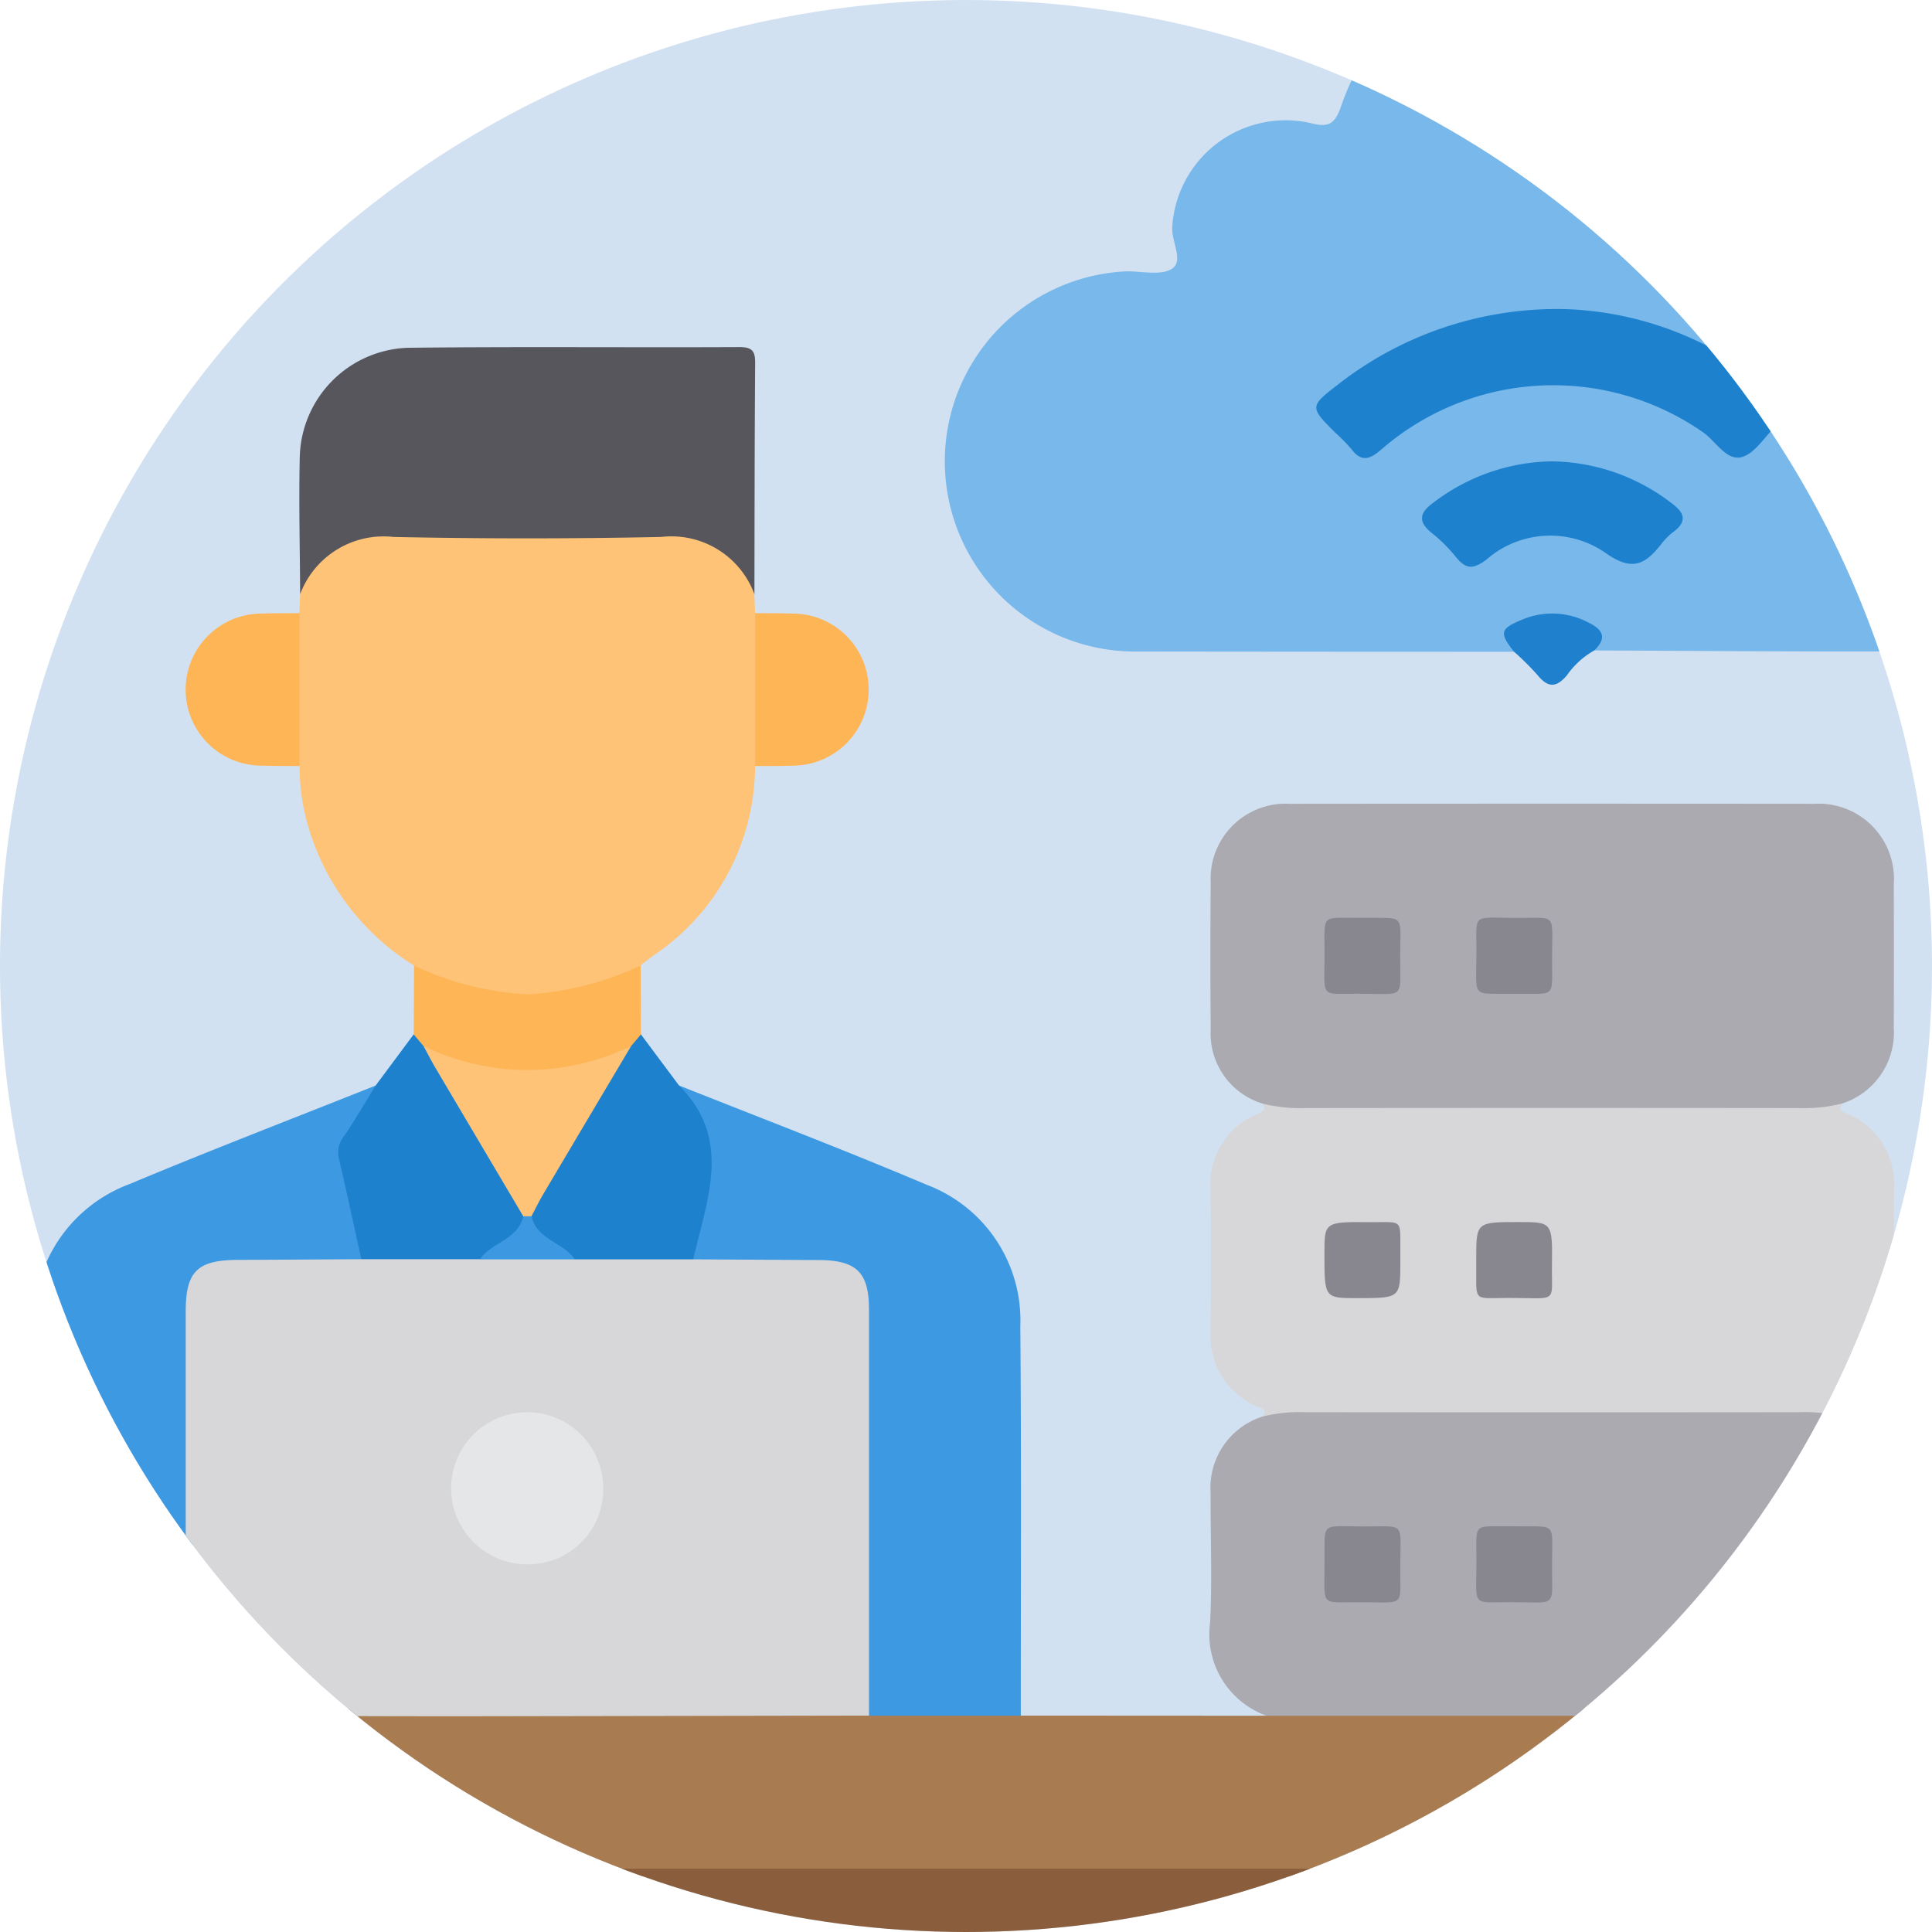 <svg xmlns="http://www.w3.org/2000/svg" xmlns:xlink="http://www.w3.org/1999/xlink" width="88" height="88" viewBox="0 0 88 88">
  <defs>
    <clipPath id="clip-path">
      <circle id="Elipse_10774" data-name="Elipse 10774" cx="44" cy="44" r="44" transform="translate(281.676 13707)" fill="#fff" stroke="#707070" stroke-width="1"/>
    </clipPath>
  </defs>
  <g id="Grupo_1078779" data-name="Grupo 1078779" transform="translate(-281.676 -1432.594)">
    <path id="Trazado_827545" data-name="Trazado 827545" d="M44,0A44,44,0,1,1,0,44,44,44,0,0,1,44,0Z" transform="translate(281.676 1432.595)" fill="#d2e1f1"/>
    <g id="Enmascarar_grupo_1068027" data-name="Enmascarar grupo 1068027" transform="translate(0 -12274.406)" clip-path="url(#clip-path)">
      <g id="Grupo_1078253" data-name="Grupo 1078253" transform="translate(90.802 13703.811)">
        <path id="Trazado_826936" data-name="Trazado 826936" d="M379.077,32.876q-8.586,0-17.172-.011a8.663,8.663,0,0,1-.52-17.315c.718-.021,1.595.212,2.11-.12.544-.351-.023-1.228.011-1.887a5.177,5.177,0,0,1,6.265-4.757c.781.2,1.124.141,1.425-.753a12.033,12.033,0,0,1,23.269,2.113,9.926,9.926,0,0,1-.075,4.283c-.315,1.109.148,1.181,1.015,1.126a9.241,9.241,0,0,1,5.1,1.055,8.65,8.65,0,0,1-3.951,16.249c-4.606.017-9.213-.026-13.82-.043a1.048,1.048,0,0,0-.9-1.242,3.862,3.862,0,0,0-1.805-.079C379.232,31.642,378.882,32.056,379.077,32.876Z" transform="translate(-119.239 0)" fill="#78b8ea"/>
        <path id="Trazado_826937" data-name="Trazado 826937" d="M298.345,316.953c.012,2.668.012,5.336.044,8,.006.524-.176.722-.684.667a6.047,6.047,0,0,0-.647,0q-40.171,0-80.342.026c-1.074,0-1.4-.228-1.351-1.34.1-2.448.052-4.9.064-7.354.552-.482,1.229-.341,1.862-.341q12.749-.016,25.5-.007,26.74,0,53.48.008C296.969,316.613,297.72,316.434,298.345,316.953Z" transform="translate(-21.247 -225.195)" fill="#a87c50"/>
        <path id="Trazado_826938" data-name="Trazado 826938" d="M274.573,280.977c3.418.009,6.836.04,10.254.011.739-.007,1,.165.969.945-.06,1.692-.062,3.39,0,5.082.029.793-.255.946-.98.935-2.554-.04-5.11-.012-7.664-.01a2.549,2.549,0,0,1-1.761.346q-8.372.01-16.743,0-31.218,0-62.437-.006a3.1,3.1,0,0,1-2.085-.344c-2.582,0-5.163-.029-7.745.01-.707.011-.916-.2-.9-.9.048-1.723.051-3.45,0-5.172-.022-.727.224-.9.91-.887,2.007.031,4.014-.008,6.021-.02a1.792,1.792,0,0,1,1.228-.306c1.9,0,3.807-.038,5.71.019,6.327-.071,12.654-.024,18.981-.027,4.026,0,8.052-.048,12.078.026,1.908-.056,3.816-.018,5.724-.02a1.8,1.8,0,0,1,1.231.307l11.2.006a1.929,1.929,0,0,1,1.432-.32q11.569-.014,23.137,0A1.925,1.925,0,0,1,274.573,280.977Z" transform="translate(0 -199.634)" fill="#a87c50"/>
        <path id="Trazado_826939" data-name="Trazado 826939" d="M397.4,199.042c.227-.358-.054-.363-.287-.479a3.465,3.465,0,0,1-2.081-3.356c.017-2.16.024-4.32,0-6.479a3.449,3.449,0,0,1,2.186-3.492c.285-.125.313-.222.184-.451a1.214,1.214,0,0,1,.922-.182q12.274.08,24.548,0a1.217,1.217,0,0,1,.922.181c-.225.359.056.363.289.479a3.47,3.47,0,0,1,2.08,3.358c-.016,2.16-.023,4.32,0,6.479a3.446,3.446,0,0,1-2.189,3.491c-.287.125-.31.223-.181.451a1.214,1.214,0,0,1-.922.182q-12.275-.081-24.549,0A1.214,1.214,0,0,1,397.4,199.042Z" transform="translate(-149.018 -131.329)" fill="#d7d6d9"/>
        <path id="Trazado_826940" data-name="Trazado 826940" d="M423.785,151.617a7.068,7.068,0,0,1-1.914.206q-11.282-.013-22.564,0a7.1,7.1,0,0,1-1.914-.206,3.34,3.34,0,0,1-2.359-3.373q-.027-3.354,0-6.708a3.418,3.418,0,0,1,3.623-3.573q11.933-.011,23.866,0a3.429,3.429,0,0,1,3.625,3.682q.013,3.246,0,6.492A3.4,3.4,0,0,1,423.785,151.617Z" transform="translate(-149.015 -98.162)" fill="#abaab0"/>
        <path id="Trazado_826941" data-name="Trazado 826941" d="M397.34,234.111a6.925,6.925,0,0,1,1.914-.2q11.282.012,22.564,0a6.924,6.924,0,0,1,1.914.2,3.4,3.4,0,0,1,2.362,3.465c.008,1.977-.073,3.957.023,5.929a3.942,3.942,0,0,1-2.581,4.236h-26a3.94,3.94,0,0,1-2.581-4.236c.1-1.972.015-3.952.023-5.929A3.4,3.4,0,0,1,397.34,234.111Z" transform="translate(-148.963 -166.398)" fill="#abaab0"/>
        <path id="Trazado_826942" data-name="Trazado 826942" d="M250.5,98.587l.034-.865a3.308,3.308,0,0,1,3.385-2.876q6.968-.094,13.937,0a3.294,3.294,0,0,1,3.365,2.879l.034.861a1.288,1.288,0,0,1,.312.788q.084,2.694,0,5.388a1.282,1.282,0,0,1-.313.788,10.413,10.413,0,0,1-4.629,8.631c-.2.144-.392.3-.588.455a5.718,5.718,0,0,1-3.19,1.39,9.868,9.868,0,0,1-6.187-.7,2.177,2.177,0,0,1-.941-.689A11.126,11.126,0,0,1,250.9,108.3a9.736,9.736,0,0,1-.392-2.749,1.281,1.281,0,0,1-.312-.788q-.085-2.694,0-5.388A1.287,1.287,0,0,1,250.5,98.587Z" transform="translate(-45.988 -67.469)" fill="#fec377"/>
        <path id="Trazado_826943" data-name="Trazado 826943" d="M215.407,305.913h83.027q-.027,1.726-.055,3.452H215.462Z" transform="translate(-21.281 -217.607)" fill="#8a5e3c"/>
        <path id="Trazado_826944" data-name="Trazado 826944" d="M326.687,211.093h-6.916a2.374,2.374,0,0,1-.335-1.755q-.016-7.833-.006-15.666c0-.4.011-.793-.014-1.188-.082-1.271-.539-1.746-1.809-1.788-1.365-.045-2.732-.006-4.1-.016a4.78,4.78,0,0,1-1.5-.126c-.542-.243-.393-.706-.322-1.117.184-1.061.364-2.126.647-3.164a2.261,2.261,0,0,0-.335-1.927c-.376-.6-1.105-1.081-.887-1.962,3.77,1.5,7.566,2.946,11.3,4.531a6.6,6.6,0,0,1,4.255,6.441C326.716,199.268,326.686,205.181,326.687,211.093Z" transform="translate(-89.317 -129.757)" fill="#3d99e1"/>
        <path id="Trazado_826945" data-name="Trazado 826945" d="M216.388,211.111h-6.916c0-5.876-.017-11.753.009-17.629a6.682,6.682,0,0,1,4.359-6.59c3.71-1.553,7.467-2.994,11.2-4.484.238.756-.357,1.2-.709,1.683a2.727,2.727,0,0,0-.481,2.508c.253.929.387,1.889.589,2.832.086.4.261.859-.272,1.129a21.867,21.867,0,0,1-4.2.132c-3.152.028-3.243.1-3.244,3.309q0,7.678-.006,15.355A2.377,2.377,0,0,1,216.388,211.111Z" transform="translate(-17.056 -129.774)" fill="#3d99e1"/>
        <path id="Trazado_826946" data-name="Trazado 826946" d="M272.093,77.211a4.026,4.026,0,0,0-4.242-2.611q-6.1.128-12.2,0a4.061,4.061,0,0,0-4.25,2.608c-.009-2.092-.066-4.186-.016-6.277a5.1,5.1,0,0,1,4.921-4.947c5.041-.057,10.084-.007,15.126-.031.61,0,.7.236.694.76C272.1,70.211,272.1,73.711,272.093,77.211Z" transform="translate(-46.856 -46.954)" fill="#57565c"/>
        <path id="Trazado_826947" data-name="Trazado 826947" d="M258.51,184.595c-.346-1.56-.684-3.122-1.043-4.679a1.19,1.19,0,0,1,.291-.981c.486-.741.938-1.5,1.4-2.258l1.731-2.327a.787.787,0,0,1,.644.434c1.283,2.128,2.553,4.264,3.83,6.4a3.091,3.091,0,0,1,.693,1.559c-.4,1.187-1.462,1.609-2.439,2.137a33.337,33.337,0,0,1-4.147.07A1.107,1.107,0,0,1,258.51,184.595Z" transform="translate(-51.175 -124.043)" fill="#1e81cd"/>
        <path id="Trazado_826948" data-name="Trazado 826948" d="M294.25,176.668c2.464,2.456,1.264,5.214.651,7.924a1.1,1.1,0,0,1-.961.35,34.9,34.9,0,0,1-4.135-.062c-.973-.522-2.036-.943-2.441-2.123a2.32,2.32,0,0,1,.552-1.363c1.318-2.2,2.629-4.414,3.955-6.614a.788.788,0,0,1,.647-.434Z" transform="translate(-72.451 -124.042)" fill="#1e81cd"/>
        <path id="Trazado_826949" data-name="Trazado 826949" d="M279.738,166.619l-.442.524c-1.862,1.468-4.023,1.563-6.228,1.281a5.206,5.206,0,0,1-3.236-1.28l-.442-.523q.008-1.57.016-3.139a13.579,13.579,0,0,0,5.267,1.314,14.136,14.136,0,0,0,5.051-1.314Q279.731,165.05,279.738,166.619Z" transform="translate(-59.671 -116.314)" fill="#feb555"/>
        <path id="Trazado_826950" data-name="Trazado 826950" d="M323.231,114.879q0-3.482,0-6.964c.609.007,1.218,0,1.827.023a3.462,3.462,0,0,1,0,6.92C324.45,114.883,323.84,114.873,323.231,114.879Z" transform="translate(-97.961 -76.798)" fill="#feb555"/>
        <path id="Trazado_826951" data-name="Trazado 826951" d="M238.618,107.915q0,3.482,0,6.964c-.609-.006-1.218,0-1.826-.021a3.462,3.462,0,0,1,0-6.921C237.4,107.914,238.01,107.922,238.618,107.915Z" transform="translate(-34.103 -76.798)" fill="#feb555"/>
        <path id="Trazado_826952" data-name="Trazado 826952" d="M441.78,109.71c-.687-.869-.64-1.05.378-1.468a3.517,3.517,0,0,1,3,.133c.672.324.867.7.278,1.274a3.78,3.78,0,0,0-1.253,1.139c-.5.589-.881.546-1.345-.028A12.745,12.745,0,0,0,441.78,109.71Z" transform="translate(-181.942 -76.834)" fill="#1f81cd"/>
        <path id="Trazado_826953" data-name="Trazado 826953" d="M423.074,59.971a15.238,15.238,0,0,1,9.643,3.867c.547.482.668.845.052,1.362-.577.484-1.008,1.319-1.647,1.506-.714.208-1.2-.737-1.808-1.145a11.942,11.942,0,0,0-14.669.84c-.517.438-.884.52-1.319-.054a8.084,8.084,0,0,0-.757-.769c-1.138-1.141-1.147-1.176.134-2.164A16.207,16.207,0,0,1,423.074,59.971Z" transform="translate(-160.897 -42.702)" fill="#1e81cd"/>
        <path id="Trazado_826954" data-name="Trazado 826954" d="M434.283,83.975a9.094,9.094,0,0,1,5.448,1.879c.553.4.824.809.122,1.33a2.883,2.883,0,0,0-.535.533c-.728.927-1.314,1.315-2.564.426a4.416,4.416,0,0,0-5.429.314c-.631.469-.945.409-1.386-.129a6.867,6.867,0,0,0-1.068-1.068c-.673-.526-.6-.945.057-1.412A9.087,9.087,0,0,1,434.283,83.975Z" transform="translate(-172.754 -59.772)" fill="#1e81cd"/>
        <path id="Trazado_826955" data-name="Trazado 826955" d="M251.152,208.96h5.4q2.861.017,5.722.033c1.71.008,2.279.562,2.279,2.249q0,9.252,0,18.5-9.315.017-18.631.032c-4.164,0-8.327-.021-12.491-.032q0-9.2,0-18.4c0-1.836.528-2.35,2.388-2.357s3.743-.021,5.614-.031h5.4A6.88,6.88,0,0,1,251.152,208.96Z" transform="translate(-34.098 -148.41)" fill="#d7d6d9"/>
        <path id="Trazado_826956" data-name="Trazado 826956" d="M416.463,205.747c0,1.656,0,1.656-1.966,1.656-1.492,0-1.492,0-1.492-2.024,0-1.442,0-1.455,2.074-1.436C416.706,203.957,416.435,203.7,416.463,205.747Z" transform="translate(-161.805 -145.086)" fill="#88878f"/>
        <path id="Trazado_826957" data-name="Trazado 826957" d="M436.944,205.612c0-1.675,0-1.675,1.948-1.675,1.511,0,1.528,0,1.5,2.005-.02,1.744.306,1.445-2.05,1.452C436.694,207.4,436.973,207.623,436.944,205.612Z" transform="translate(-178.829 -145.085)" fill="#88878f"/>
        <path id="Trazado_826958" data-name="Trazado 826958" d="M414.781,155.95c1.96.032,1.651-.267,1.659,1.984.007,1.753.211,1.472-1.947,1.474-1.789,0-1.486.245-1.5-2.032C412.984,155.7,412.845,155.976,414.781,155.95Z" transform="translate(-161.788 -110.956)" fill="#88878f"/>
        <path id="Trazado_826959" data-name="Trazado 826959" d="M438.611,159.4c-1.972-.032-1.668.271-1.673-1.97,0-1.779-.243-1.481,2.04-1.487,1.688-.005,1.394-.206,1.406,2.017C440.393,159.654,440.531,159.376,438.611,159.4Z" transform="translate(-178.815 -110.944)" fill="#88878f"/>
        <path id="Trazado_826960" data-name="Trazado 826960" d="M413,253.555c.032-1.954-.263-1.641,1.993-1.65,1.74-.007,1.456-.2,1.459,1.963,0,1.78.243,1.477-2.04,1.49C412.746,255.367,413.024,255.512,413,253.555Z" transform="translate(-161.798 -179.188)" fill="#88878f"/>
        <path id="Trazado_826961" data-name="Trazado 826961" d="M438.723,251.908c1.961.031,1.652-.266,1.661,1.983.007,1.754.211,1.473-1.946,1.474-1.788,0-1.487.252-1.5-2.03C436.927,251.655,436.789,251.934,438.723,251.908Z" transform="translate(-178.816 -179.198)" fill="#88878f"/>
        <path id="Trazado_826962" data-name="Trazado 826962" d="M277.008,140.088a8.765,8.765,0,0,1-3.735-.881c-.41-.2-.552-.413-.267-.812.083-.116.137-.252.211-.376a6.01,6.01,0,0,1,1.14-1.8c.6-.454,1.3.284,1.985.365a4.561,4.561,0,0,0,2.426-.313c.752-.337,1.115-.095,1.4.579a7.824,7.824,0,0,0,.527.94c.707,1.19.711,1.193-.537,1.7A8.2,8.2,0,0,1,277.008,140.088Z" transform="translate(-62.136 -96.819)" fill="#fec377"/>
        <path id="Trazado_826963" data-name="Trazado 826963" d="M270.921,176.16a10.763,10.763,0,0,0,9.464,0q-2,3.363-3.992,6.727c-.2.336-.37.688-.554,1.033q-.185.263-.371,0-1.992-3.365-3.983-6.731C271.285,176.852,271.108,176.5,270.921,176.16Z" transform="translate(-60.76 -125.331)" fill="#fec377"/>
        <path id="Trazado_826964" data-name="Trazado 826964" d="M281.8,203.026h.372c.242,1.075,1.444,1.179,1.975,1.961H279.82C280.352,204.206,281.554,204.1,281.8,203.026Z" transform="translate(-67.089 -144.437)" fill="#3c99e1"/>
        <path id="Trazado_826965" data-name="Trazado 826965" d="M278.822,240.853a3.464,3.464,0,1,1,3.427-3.522A3.418,3.418,0,0,1,278.822,240.853Z" transform="translate(-63.899 -166.411)" fill="#e5e6e7"/>
      </g>
    </g>
  </g>
</svg>
